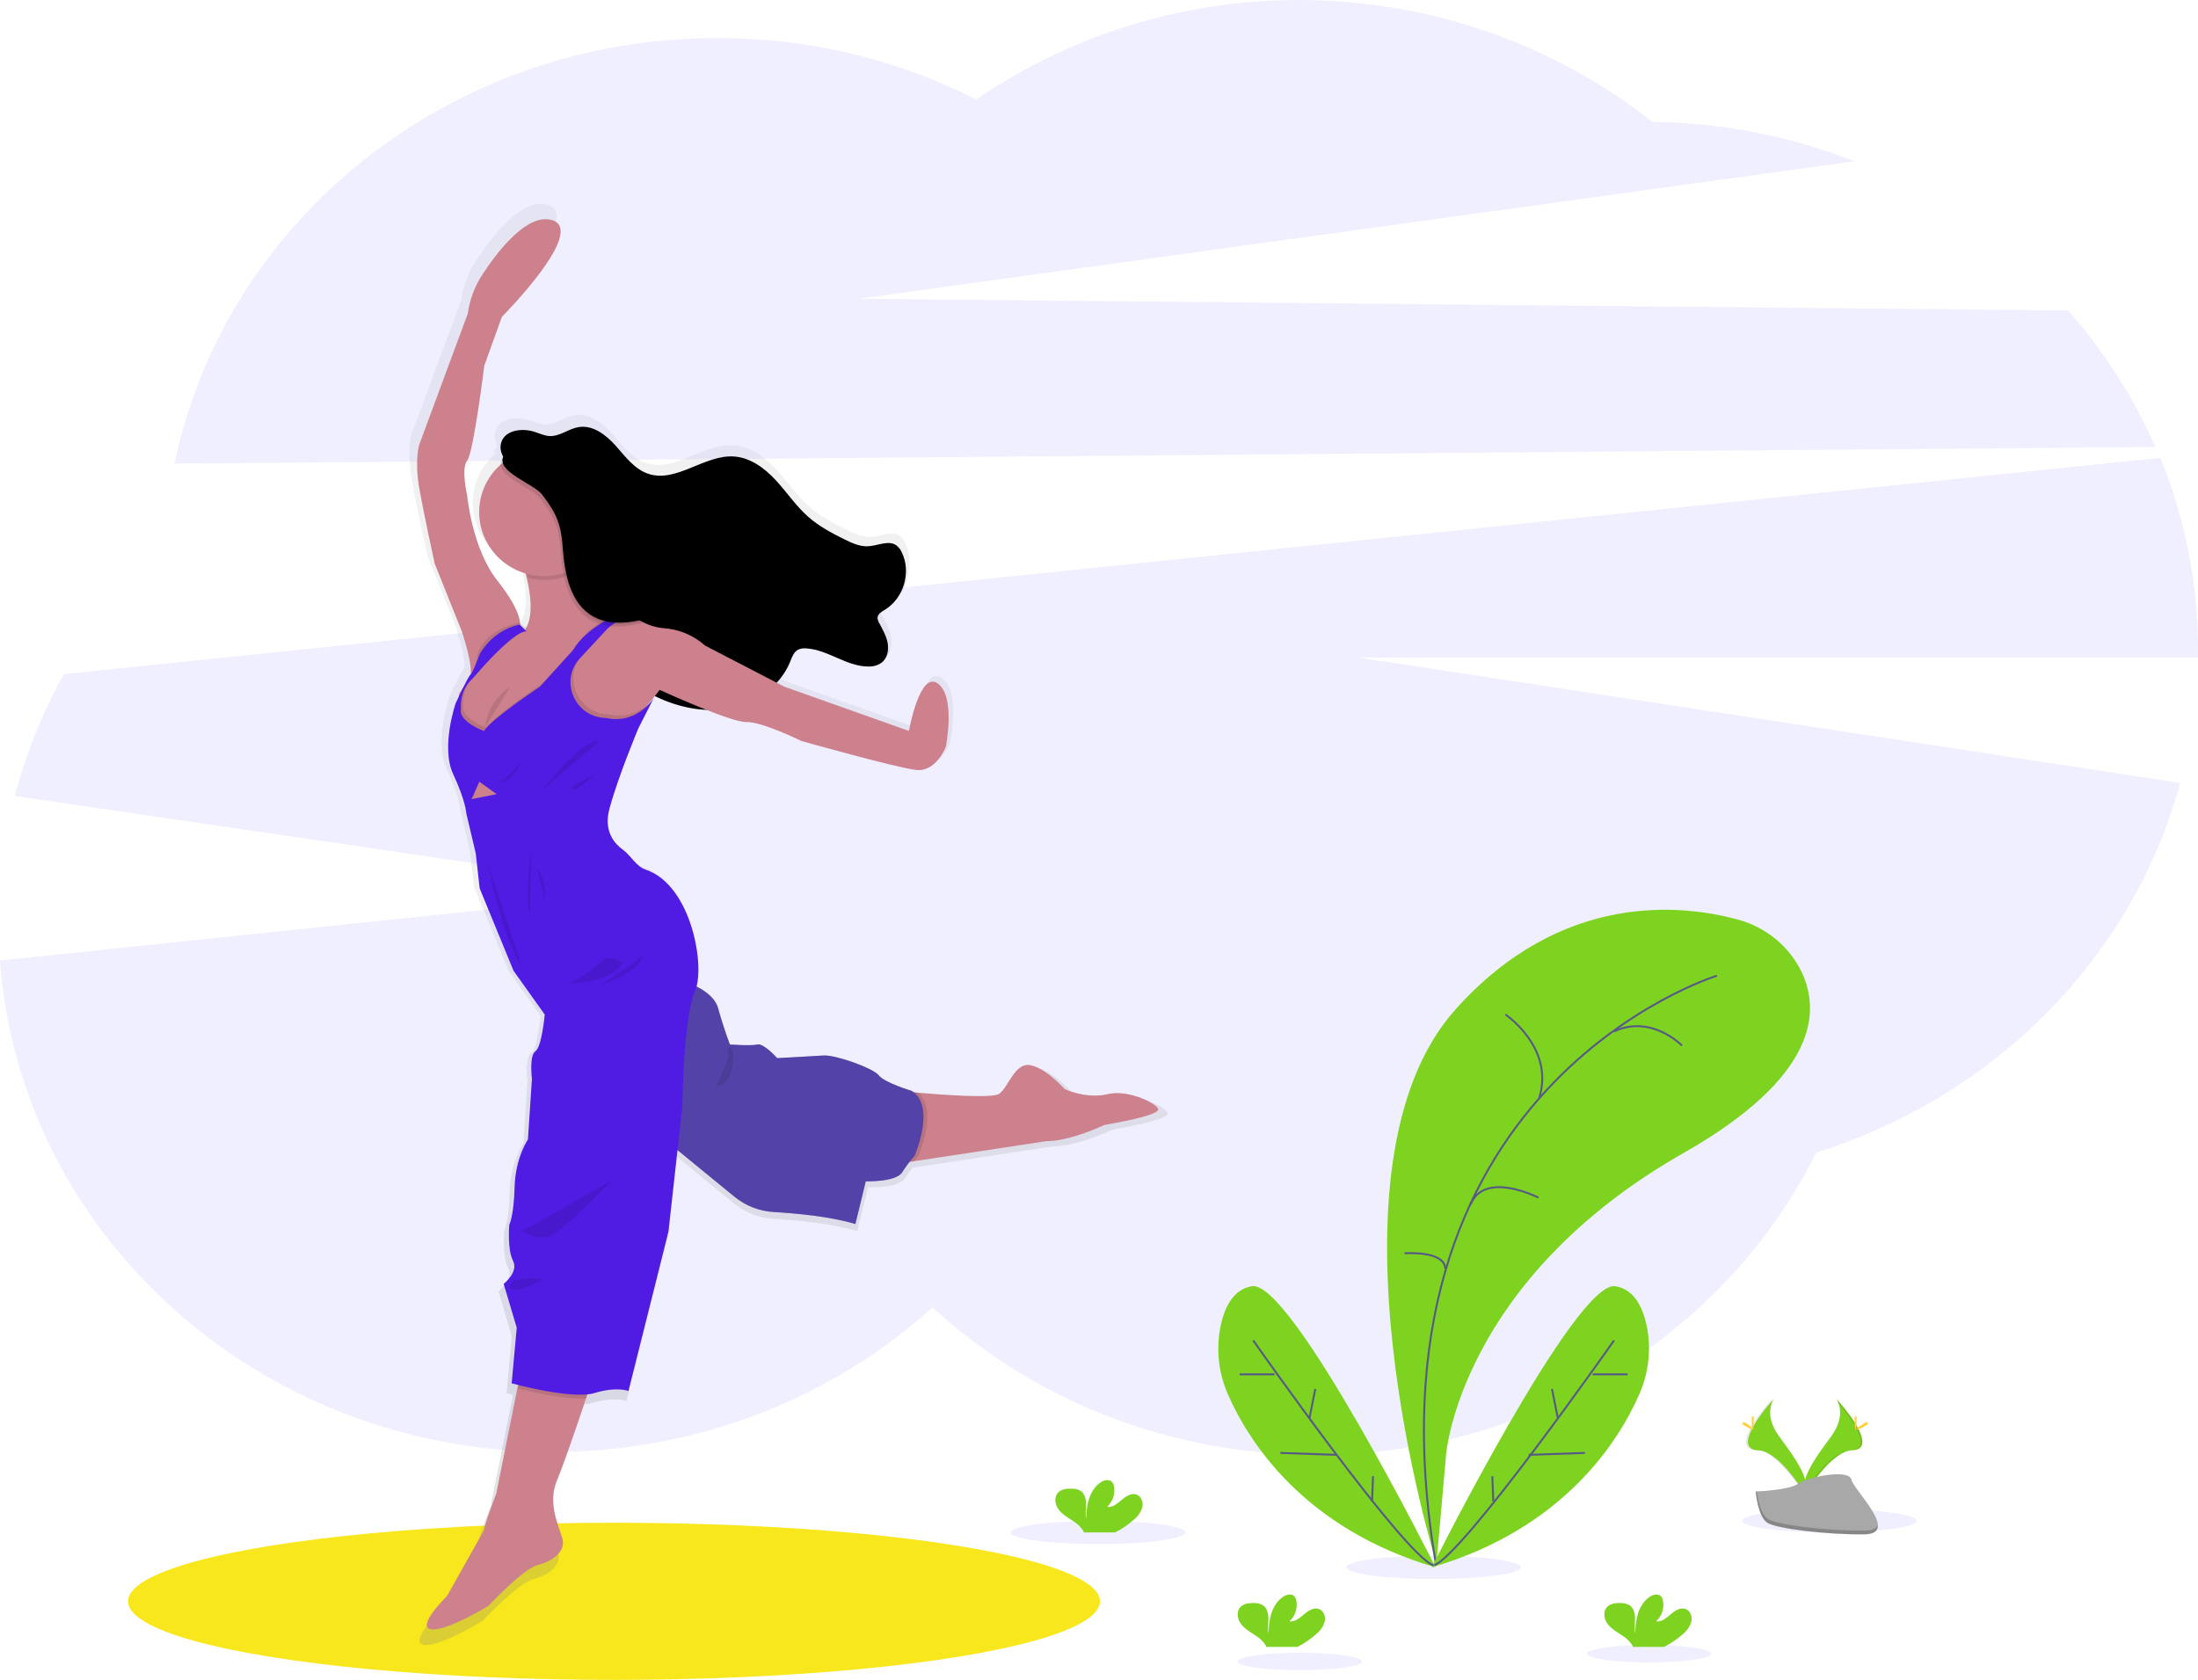<?xml version="1.0" encoding="UTF-8"?>
<svg width="1133px" height="866px" viewBox="0 0 1133 866" version="1.1" xmlns="http://www.w3.org/2000/svg" xmlns:xlink="http://www.w3.org/1999/xlink">
    <!-- Generator: Sketch 52.3 (67297) - http://www.bohemiancoding.com/sketch -->
    <title>undraw_workout_gcgu</title>
    <desc>Created with Sketch.</desc>
    <defs>
        <linearGradient x1="50.002%" y1="99.996%" x2="50.002%" y2="-0.005%" id="linearGradient-1">
            <stop stop-color="#808080" stop-opacity="0.25" offset="0%"></stop>
            <stop stop-color="#808080" stop-opacity="0.12" offset="54%"></stop>
            <stop stop-color="#808080" stop-opacity="0.1" offset="100%"></stop>
        </linearGradient>
    </defs>
    <g id="Page-1" stroke="none" stroke-width="1" fill="none" fill-rule="evenodd">
        <g id="undraw_workout_gcgu">
            <path d="M1111,230.436 C1099.786,204.844 1084.633,181.103 1066.073,160.045 L442.748,154.007 L955.954,83.129 C922.801,70.146 887.505,63.26 851.822,62.813 C751.006,-16.426 609.231,-21.143 503.198,51.213 C461.934,30.354 416.191,19.515 369.795,19.6 C231.297,19.6 115.887,113.917 90,239 L1111,230.436 Z" id="Path" fill="#6C63FF" opacity="0.1"></path>
            <path d="M1133,334.982 C1133.029,301.07 1126.433,267.467 1113.569,236 L33.006,347.48 C21.863,367.289 13.34,388.415 7.642,410.347 L342.257,459.383 L0,495.152 C10.3,636.721 133.777,748.515 284.615,748.515 C360.541,748.515 429.541,720.182 480.655,673.986 C531.945,721.06 601.596,750 678.338,750 C792.21,750 890.489,686.277 936.254,594.134 C1028.082,565.497 1099.409,493.569 1123.825,403.594 L700.713,339.036 L1133,339.036 C1132.978,337.681 1133,336.337 1133,334.982 Z" id="Path" fill="#6C63FF" opacity="0.1"></path>
            <ellipse id="Oval" fill="#F8E71C" cx="316.5" cy="825.5" rx="250.5" ry="40.5"></ellipse>
            <path d="M575.431,565.843 C564.175,568.619 552.621,563.219 552.621,563.219 C552.621,563.219 542.766,551.996 534.453,550.478 C526.141,548.959 522.922,562.243 517.983,565.659 C514.566,568.056 489.916,566.342 474.989,565.063 L472.42,564.835 C472.167,564.651 471.913,564.455 471.637,564.282 C471.637,564.282 457.306,559.944 454.318,556.106 C451.331,552.267 431.366,545.164 425.17,545.576 C418.975,545.988 400.663,546.964 400.663,546.964 C400.663,546.964 393.487,538.929 390.245,539.764 C387.004,540.599 375.738,539.699 375.738,539.699 C375.738,539.699 372.64,531.869 369.542,520.646 C368.098,515.408 363.291,511.732 358.584,509.314 C362.817,495.217 355.277,455.008 331.861,447.146 C326.757,445.433 324.144,439.74 319.801,436.616 C315.909,433.83 309.537,427.258 312.657,415.384 C317.067,398.76 328.003,372.583 328.003,372.583 L336.15,356.578 C335.39,357.712 334.526,358.775 333.57,359.755 C334.672,358.367 335.775,357.001 336.723,355.851 C344.853,359.89 353.72,362.294 362.806,362.921 C372,366.576 381.184,369.796 384.755,369.677 C392.924,369.395 413.76,379.653 413.76,379.653 C413.76,379.653 463.887,393.751 474.305,394.889 C484.723,396.028 489.794,382.701 489.794,382.701 C489.794,382.701 495.207,356.426 485.594,349.464 C475.981,342.502 470.392,374.405 470.392,374.405 L404.808,351.156 L400.763,349.063 C403.904,345.793 406.398,341.976 408.116,337.807 C409.13,335.324 410.056,332.482 412.47,331.246 C413.12,330.929 413.822,330.727 414.543,330.65 C415.141,330.612 415.741,330.612 416.34,330.65 C427.717,331.333 437.495,340.138 448.894,340.182 C449.313,340.182 449.732,340.182 450.151,340.182 C452.324,340.175 454.446,339.534 456.248,338.338 C458.303,336.692 459.573,334.281 459.753,331.68 C459.587,332.029 459.403,332.369 459.202,332.699 C459.5,331.104 459.5,329.469 459.202,327.874 C458.496,324.068 456.479,320.652 454.671,317.214 C454.16,316.412 453.871,315.492 453.833,314.547 C453.937,313.549 454.451,312.636 455.255,312.02 C455.272,312.122 455.294,312.224 455.322,312.324 C456.181,311.528 457.136,310.84 458.166,310.274 C463.798,306.641 467.646,300.873 468.793,294.344 C468.518,295.147 468.187,295.938 467.834,296.719 C469.53,291.214 469.118,285.29 466.676,280.063 C466.044,278.575 465.035,277.272 463.744,276.278 C459.632,273.437 454.109,276.463 449.093,276.788 C444.683,277.07 440.406,275.129 436.426,273.166 C429.635,269.815 422.877,266.194 417.222,261.238 C410.795,255.567 406.021,248.334 400.222,242.055 C394.424,235.776 386.982,230.181 378.35,229.552 C362.663,228.359 347.868,243.649 332.953,238.661 C325.677,236.243 320.892,229.628 315.832,223.946 C310.772,218.264 303.815,212.809 296.231,214.034 C290.961,214.902 286.397,218.925 281.061,218.773 C278.272,218.686 275.682,217.461 273.036,216.604 C266.631,214.49 257.855,215.52 255.573,221.788 C254.666,224.372 254.969,227.219 256.4,229.563 C256.063,230.028 255.761,230.518 255.496,231.027 C254.948,232.02 254.758,233.167 254.956,234.28 C245.722,242.433 241.725,254.879 244.523,266.77 C247.32,278.661 256.469,288.115 268.406,291.449 C268.615,292.241 268.825,293.032 269.023,293.835 C271.162,302.694 272.275,312.671 269.111,319.394 C268.913,319.806 268.703,320.207 268.472,320.598 L268.196,320.717 L268.317,320.836 L268.196,320.717 L267.799,320.316 L265.396,317.843 C265.264,315.262 263.786,308.344 253.512,295.505 C239.985,278.599 237.45,250.622 237.45,250.622 C237.45,250.622 234.076,236.221 237.45,232.068 C240.823,227.915 246.467,182.186 246.467,182.186 L255.794,156.442 C255.794,156.442 301.137,111.006 282.252,105.476 C269.431,101.713 254.14,121.102 245.652,133.92 C241.482,140.213 238.786,147.34 237.758,154.783 L212.127,223.761 C212.127,223.761 209.591,232.079 212.127,246.479 C214.662,260.88 220.296,286.374 220.296,286.374 L234.627,322.105 C234.627,322.105 239.908,337.536 239.445,344.237 C238.817,344.638 236.612,348.933 234.705,352.836 L233.304,355.005 L233.205,355.884 C232.268,357.846 231.618,359.256 231.618,359.256 C231.618,359.256 223.636,382.429 230.306,396.646 C236.976,410.862 237.24,417.455 237.24,417.455 L242.212,438.514 L244.285,456.949 L262.166,500.444 L278.636,523.574 C278.636,523.574 277.093,540.61 273.708,542.963 C270.324,545.316 271.878,557.504 271.878,557.504 L269.762,589.494 C269.762,589.494 263.147,599.058 262.728,614.565 C262.309,630.072 259.906,634.518 259.906,634.518 C259.906,634.518 258.804,647.531 261.879,653.495 C264.955,659.459 256.951,665.683 256.951,665.683 L263.82,688.878 L261.141,718.244 C261.141,718.244 262.386,718.58 264.448,719.089 L264.029,721.193 L252.828,776.822 C252.828,776.822 246.776,792.069 246.5,795.658 L226.921,830.435 C226.921,830.435 210.584,846.364 218.334,847.883 C226.084,849.401 248.617,835.694 248.617,835.694 C248.617,835.694 267.204,816.023 274.524,814.234 C281.844,812.445 289.958,807.294 287.621,799.822 C285.284,792.351 279.904,780.987 285.085,768.928 C288.393,761.337 295.426,740.734 300.255,726.355 C300.519,725.563 300.773,724.804 301.026,724.067 C302.304,723.954 303.566,723.718 304.797,723.362 C316.626,719.762 322.821,722.278 322.821,722.278 L343.944,638.205 L348.585,596.022 L378.163,620.291 C384.015,625.092 391.281,627.916 398.888,628.348 C410.541,629.02 428.72,630.679 441.883,634.68 L447.395,612.103 C447.395,612.103 463.16,612.667 466.544,607.397 C467.922,605.228 469.278,603.385 470.392,601.975 L472.949,601.585 L542.722,590.969 C555.675,590.969 573.424,582.369 573.424,582.369 L584.272,580.298 C584.272,580.298 600.456,577.11 601.911,574.475 C603.366,571.84 586.708,563.089 575.431,565.843 Z" id="Path" fill="url(#linearGradient-1)"></path>
            <path d="M258.522,227.71 C260.725,221.595 269.337,220.565 275.604,222.636 C278.181,223.481 280.726,224.685 283.446,224.804 C288.667,224.956 293.127,221.009 298.282,220.174 C305.694,218.96 312.489,224.295 317.435,229.857 C322.38,235.419 327.072,241.893 334.187,244.267 C348.758,249.103 363.23,234.183 378.561,235.344 C386.976,235.983 394.245,241.437 399.917,247.585 C405.589,253.733 410.259,260.803 416.537,266.354 C422.044,271.234 428.652,274.779 435.315,278.065 C439.203,279.984 443.355,281.881 447.695,281.599 C452.607,281.285 458.004,278.347 462.013,281.101 C463.275,282.075 464.261,283.352 464.876,284.809 C469.811,294.915 465.835,308.371 456.176,314.313 C454.49,315.343 452.442,316.481 452.343,318.465 C452.374,319.392 452.655,320.294 453.158,321.079 C454.92,324.44 456.902,327.79 457.563,331.509 C458.224,335.229 457.332,339.512 454.259,341.767 C452.253,343.081 449.87,343.723 447.464,343.599 C436.318,343.545 426.758,334.925 415.634,334.264 C414.21,334.103 412.769,334.32 411.46,334.892 C409.103,336.096 408.155,338.883 407.197,341.311 C402.043,353.987 389.245,362.802 375.588,365.22 C361.93,367.638 347.668,364.233 335.442,357.771 C334.548,357.35 333.727,356.794 333.008,356.123 C331.988,354.903 331.268,353.466 330.905,351.927 C327.16,340.271 322.094,328.072 311.719,321.339 C304.989,317.002 295.859,314.562 292.808,307.243 C290.891,302.613 292.092,297.354 291.607,292.367 C290.634,283.64 284.672,276.233 276.265,273.305 C274.459,272.708 272.476,272.285 271.155,270.93 C270.082,269.599 269.396,268.006 269.172,266.322 C267.531,258.981 266.441,251.228 264.15,244.061 C262.399,238.445 256.176,234.14 258.522,227.71 Z" id="Path" fill="#000000"></path>
            <g id="Group" opacity="0.1" transform="translate(258, 225)" fill="#000000">
                <path d="M198.008,112.572 C195.988,113.868 193.598,114.496 191.188,114.362 C180.014,114.362 170.421,105.685 159.257,105.034 C157.83,104.87 156.384,105.083 155.068,105.652 C152.692,106.856 151.753,109.644 150.791,112.073 C145.618,124.763 132.764,133.581 119.059,136 C105.354,138.419 91.041,135.013 78.783,128.549 C77.887,128.126 77.063,127.57 76.341,126.9 C75.318,125.678 74.596,124.242 74.229,122.703 C70.472,111.032 65.387,98.841 54.976,92.095 C48.212,87.702 39.049,85.327 35.998,77.995 C34.064,73.353 35.269,68.092 34.794,63.114 C33.82,54.38 27.83,46.967 19.386,44.046 C17.574,43.45 15.584,43.016 14.258,41.671 C13.18,40.338 12.495,38.739 12.279,37.05 C10.622,29.718 9.538,21.953 7.239,14.794 C5.692,10 0.818,6.117 1.061,0.998 C0.918,1.268 0.792,1.547 0.685,1.833 C-1.68,8.265 4.576,12.571 6.355,18.102 C8.654,25.261 9.737,33.027 11.395,40.359 C11.611,42.047 12.296,43.646 13.374,44.979 C14.7,46.324 16.689,46.758 18.502,47.354 C26.949,50.277 32.94,57.695 33.909,66.433 C34.385,71.411 33.18,76.671 35.114,81.314 C38.165,88.678 47.327,91.075 54.092,95.414 C64.481,102.171 69.565,114.351 73.345,126.021 C73.712,127.561 74.434,128.997 75.456,130.219 C76.179,130.889 77.003,131.445 77.899,131.868 C90.156,138.375 104.425,141.727 118.175,139.319 C131.924,136.911 144.701,128.082 149.907,115.392 C150.902,112.963 151.819,110.175 154.184,108.971 C155.499,108.402 156.946,108.189 158.373,108.353 C169.536,109.015 179.13,117.637 190.304,117.681 C192.717,117.805 195.108,117.166 197.124,115.859 C199.143,114.252 200.392,111.896 200.572,109.351 C200.014,110.623 199.131,111.733 198.008,112.572 Z" id="Path"></path>
                <path d="M199.931,85.077 C198.24,86.162 196.173,87.246 196.074,89.231 C196.064,89.63 196.128,90.027 196.262,90.403 C197.101,89.623 198.037,88.949 199.047,88.396 C204.573,84.844 208.348,79.199 209.469,72.81 C207.835,77.861 204.464,82.197 199.931,85.077 Z" id="Path"></path>
            </g>
            <path d="M287.313,762.411 C282.213,774.242 287.457,785.376 289.792,792.727 C292.128,800.077 284.152,805.09 276.991,806.862 C269.83,808.635 251.653,827.924 251.653,827.924 C251.653,827.924 229.62,841.374 222.041,839.885 C214.461,838.395 230.435,822.759 230.435,822.759 L249.582,788.638 C249.857,785.115 255.773,770.153 255.773,770.153 L266.724,715.569 L268.178,708.316 L307,706 C307,706 304.962,712.22 302.153,720.625 C297.427,734.76 290.508,755.028 287.313,762.411 Z" id="Path" fill="#CC818C"></path>
            <path d="M596.918,572.313 C595.544,574.871 579.75,577.956 579.75,577.956 L569.165,579.965 C569.165,579.965 551.854,588.306 539.214,588.306 L471.134,598.613 L462,600 L462,562.231 C462,562.231 466.594,562.704 473.101,563.306 C487.643,564.553 511.703,566.208 515.033,563.886 C519.847,560.533 523.002,547.635 531.102,549.118 C539.203,550.601 548.831,561.479 548.831,561.479 C548.831,561.479 560.097,566.713 571.089,564.026 C582.08,561.339 598.292,569.755 596.918,572.313 Z" id="Path" fill="#CC818C"></path>
            <path d="M473.488,595.673 C473.488,595.673 472.514,596.755 471.092,598.605 L462,600 L462,562 C462,562 466.573,562.476 473.05,563.082 C483.926,571.573 473.488,595.673 473.488,595.673 Z" id="Path" fill="#000000" opacity="0.1"></path>
            <path d="M342,586.957 L378.62,616.96 C384.339,621.642 391.439,624.396 398.872,624.818 C410.254,625.477 428.019,627.087 440.919,631 L446.29,608.973 C446.29,608.973 461.7,609.514 465.002,604.38 C466.941,601.349 469.1,598.459 471.463,595.733 C471.463,595.733 482.613,570.205 469.955,562.369 C469.955,562.369 455.921,558.176 453.026,554.393 C450.131,550.61 430.605,543.725 424.552,544.125 C418.498,544.525 400.612,545.476 400.612,545.476 C400.612,545.476 393.589,537.64 390.43,538.451 C387.271,539.261 376.253,538.451 376.253,538.451 C376.253,538.451 373.226,530.81 370.2,519.861 C367.173,508.913 349.154,505 349.154,505 L342,586.957 Z" id="Path" fill="#565987"></path>
            <path d="M342,586.957 L378.62,616.96 C384.339,621.642 391.439,624.396 398.872,624.818 C410.254,625.477 428.019,627.087 440.919,631 L446.29,608.973 C446.29,608.973 461.7,609.514 465.002,604.38 C466.941,601.349 469.1,598.459 471.463,595.733 C471.463,595.733 482.613,570.205 469.955,562.369 C469.955,562.369 455.921,558.176 453.026,554.393 C450.131,550.61 430.605,543.725 424.552,544.125 C418.498,544.525 400.612,545.476 400.612,545.476 C400.612,545.476 393.589,537.64 390.43,538.451 C387.271,539.261 376.253,538.451 376.253,538.451 C376.253,538.451 373.226,530.81 370.2,519.861 C367.173,508.913 349.154,505 349.154,505 L342,586.957 Z" id="Path" fill="#501BE3" opacity="0.36"></path>
            <path d="M325,317.525 L320.961,318.271 L320.709,318.271 L320.116,318.379 L313.201,319.643 L311.072,322.129 L310.984,322.215 L304.146,330.19 L298.384,335.755 L298.329,335.819 L293.456,340.487 L285.213,348.559 L283.83,351.92 L280.823,359.365 L280.044,361.256 L271.812,369.9 L266.555,380.976 L254.262,388 L241.037,381.246 L235,372.602 L236.372,360.219 L236.646,357.744 L240.674,351.38 L244.329,345.588 L251.463,335.592 L265.183,326.408 L267.641,325.77 L270.396,325.057 C270.607,324.761 270.801,324.455 270.978,324.138 C271.21,323.758 271.419,323.365 271.604,322.961 C274.688,316.412 273.601,306.676 271.516,298.043 C269.918,291.584 267.8,285.261 265.183,279.133 L301.402,274 C301.402,274 301.051,280.916 301.051,291.7 C301.051,294.401 301.051,297.329 301.128,300.463 C301.304,310.188 310.479,314.402 317.405,316.196 C319.188,316.664 320.999,317.025 322.827,317.277 C324.166,317.482 325,317.525 325,317.525 Z" id="Path" fill="#CC818C"></path>
            <path d="M268.031,322.527 C268.031,322.527 269.679,316.019 256.49,299.479 C243.301,282.938 240.828,255.552 240.828,255.552 C240.828,255.552 237.531,241.452 240.828,237.384 C244.126,233.317 249.621,188.576 249.621,188.576 L258.688,163.359 C258.688,163.359 302.926,118.89 284.517,113.467 C272.009,109.779 257.04,128.771 248.808,141.309 C244.742,147.47 242.114,154.446 241.114,161.732 L216.099,229.25 C216.099,229.25 213.626,237.384 216.099,251.484 C218.572,265.584 224.067,290.53 224.067,290.53 L238.081,325.542 C238.081,325.542 245.456,347.343 241.631,350 L250.171,337.538 L268.031,322.527 Z" id="Path" fill="#CC818C"></path>
            <path d="M487.541,384.985 C487.541,384.985 482.579,398.022 472.379,396.936 C462.179,395.849 413.108,381.997 413.108,381.997 C413.108,381.997 392.708,371.948 384.713,372.22 C376.719,372.491 340.054,355.652 340.054,355.652 C340.054,355.652 337.473,358.998 334.595,362.518 C331.463,366.375 327.979,370.449 327.097,370.59 C325.443,370.862 299.805,374.393 299.805,374.393 L282.437,366.516 L280.783,359.422 L280,356.163 L283.848,351.936 L288.91,346.385 L298.404,335.716 L298.459,335.651 L311.129,322.082 L311.218,321.995 L319.334,318.736 L320.9,318.106 L321.153,318.106 C322.124,317.943 325.851,317.606 330.846,320.387 C334.325,322.328 338.188,323.506 342.171,323.842 C350.099,324.399 357.607,327.567 363.486,332.837 L404.286,353.99 L468.519,376.804 C468.519,376.804 474.033,345.57 483.406,352.36 C492.779,359.15 487.541,384.985 487.541,384.985 Z" id="Path" fill="#CC818C"></path>
            <path d="M335,362.297 C331.864,366.155 328.374,370.231 327.49,370.372 C325.834,370.644 300.157,374.176 300.157,374.176 L282.764,366.297 L281.107,359.2 L280.323,361.102 L272.04,369.796 L266.75,380.936 L254.382,388 L241.074,381.208 L235,372.513 L236.38,360.058 C237.076,358.58 238.976,354.559 240.71,351.168 C241.529,349.3 242.559,347.529 243.78,345.887 C244.884,345.169 246.044,337.464 246.044,337.464 C251.057,323.238 267.855,321.053 267.855,321.053 L270.538,323.531 L271.709,324.727 C271.234,324.651 271.797,323.64 271.19,323.803 C270.218,324.075 269.787,325.52 268.539,326.313 C261.748,330.661 251.135,340.8 246.938,345.615 C245.922,346.778 244.873,347.919 243.802,349.027 C237.739,355.342 238.854,363.71 238.854,363.71 C237.341,370.231 250.726,375.121 250.726,375.121 C254.459,369.014 279.716,352.168 279.716,352.168 L296.723,333.421 C301.935,324.488 312.184,318.586 317.904,315.826 C320.433,314.609 322.09,314 322.09,314 L328.451,316.674 C326.772,316.231 324.994,316.307 323.36,316.891 C322.421,317.177 321.509,317.54 320.632,317.978 C320.301,318.141 319.97,318.315 319.66,318.499 C317.921,319.493 316.286,320.655 314.779,321.966 L300.489,337.323 C289.567,349.049 297.794,368.014 313.951,368.286 L314.094,368.286 C323.967,370.524 331.046,366.025 335,362.297 Z" id="Path" fill="#000000" opacity="0.1"></path>
            <path d="M307,706 C307,706 304.976,712.336 302.186,720.898 C291.486,721.706 273.816,717.519 267,715.747 L268.444,708.359 L307,706 Z" id="Path" fill="#000000" opacity="0.1"></path>
            <path d="M271.443,325.56 L267.924,322.009 C267.924,322.009 255.221,323.719 247.336,337.079 C247.336,337.079 243.652,347.093 242.519,347.807 C241.386,348.522 234.876,362.52 234.876,362.52 C234.876,362.52 227.089,385.158 233.589,399.058 C240.089,412.959 240.375,419.357 240.375,419.357 L245.236,439.927 L247.248,457.964 L264.712,500.456 L280.791,523.007 C280.791,523.007 279.284,539.647 275.985,541.953 C272.686,544.259 274.192,556.157 274.192,556.157 L272.136,587.423 C272.136,587.423 265.669,596.755 265.262,611.912 C264.855,627.069 262.513,631.399 262.513,631.399 C262.513,631.399 261.413,644.12 264.438,649.944 C267.462,655.769 259.621,661.853 259.621,661.853 L266.362,684.447 L263.745,713.137 C263.745,713.137 294.813,721.668 306.361,718.149 C317.908,714.631 323.957,717.067 323.957,717.067 L344.577,634.885 L351.726,570.339 C351.726,570.339 352.144,524.599 358.324,510.655 C363.625,498.746 356.675,456.318 332.799,448.307 C327.817,446.639 325.288,441.075 321.031,438.022 C317.226,435.304 311.013,428.885 314.059,417.279 C318.326,401.04 329.049,375.468 329.049,375.468 L336.989,359.9 C336.989,359.9 328.356,373.649 312.552,370.131 L312.409,370.131 C296.32,369.849 288.126,350.958 299.003,339.287 L313.234,323.979 C313.234,323.979 321.075,316.866 326.849,318.663 L320.526,316 C320.526,316 302.72,322.496 295.231,335.346 L278.295,354.022 C278.295,354.022 253.165,370.726 249.448,376.854 C249.448,376.854 236.119,371.982 237.625,365.486 C237.625,365.486 236.525,357.139 242.552,350.849 C243.652,349.767 244.664,348.619 245.676,347.461 C251.097,341.225 266.087,324.683 271.443,325.56 Z" id="Path" fill="#501BE3"></path>
            <path d="M274,437 C274,437 270.198,465.249 273.078,471 L274,437 Z" id="Path" fill="#000000" opacity="0.1"></path>
            <path d="M277,448 L280.841,464 C280.841,464 282.197,454.218 277,448 Z" id="Path" fill="#000000" opacity="0.1"></path>
            <path d="M251,444 C251,444 259.585,485.472 269,498" id="Path" fill="#000000" opacity="0.1"></path>
            <path d="M311.613,494.332 C311.613,494.332 296.753,507.939 291,506.948 C291,506.948 313.856,507.906 321,496.204 C321,496.237 316.379,492.971 311.613,494.332 Z" id="Path" fill="#000000" opacity="0.1"></path>
            <path d="M331,493 C331,493 312.64,506.744 309,508 C309,508 328.84,502.167 331,493 Z" id="Path" fill="#000000" opacity="0.1"></path>
            <path d="M268,393 C268,393 258.667,405.3 254,403.887 C254,403.887 265.398,404.305 268,393 Z" id="Path" fill="#000000" opacity="0.1"></path>
            <path d="M279,408 C279,408 299.367,380.955 309,382.031 C309,382.031 285.881,401.68 279,408 Z" id="Path" fill="#000000" opacity="0.1"></path>
            <path d="M307,399 C307,399 293.689,405.024 295.105,406.784 C296.521,408.543 307,399 307,399 Z" id="Path" fill="#000000" opacity="0.1"></path>
            <path d="M316,608 C316,608 272.969,633.127 269,634.357 C269,634.357 276.4,639.991 283.384,637.246 C290.368,634.5 316,608 316,608 Z" id="Path" fill="#000000" opacity="0.1"></path>
            <path d="M280,659.275 C280,659.275 262.324,657.455 263.02,663.182 C263.716,668.909 280,659.275 280,659.275 Z" id="Path" fill="#000000" opacity="0.1"></path>
            <path d="M302,274 C302,274 301.651,280.885 301.651,291.62 C293.457,298.242 282.539,300.586 272.295,297.924 C270.706,291.494 268.601,285.199 266,279.099 L302,274 Z" id="Path" fill="#000000" opacity="0.1"></path>
            <ellipse id="Oval" fill="#CC818C" cx="280.5" cy="264" rx="33.5" ry="33"></ellipse>
            <path d="M289.081,284.371 C290.017,297.733 292.881,313.018 304.709,319.736 C313.256,324.587 324.027,323.312 333.488,320.547 C342.948,317.781 352.211,313.655 362.057,313.19 C369.623,312.834 377.101,314.66 384.646,315.124 C392.19,315.589 400.45,314.433 405.836,309.226 C413.545,301.816 412.135,288.346 404.833,280.558 C397.532,272.769 386.11,269.939 375.295,270.231 C362.079,270.587 347.321,274.552 336.869,266.688 C329.853,261.395 327.199,252.213 321.296,245.743 C311.439,234.941 267.847,219.342 258.618,236.95 C254.29,245.192 273.96,251.079 278.519,257.042 C285.722,266.45 288.222,272.035 289.081,284.371 Z" id="Path" fill="#000000" opacity="0.1"></path>
            <path d="M290.081,282.367 C291.028,295.74 293.881,311.026 305.709,317.735 C314.256,322.585 325.027,321.311 334.488,318.556 C343.948,315.801 353.211,311.664 363.068,311.199 C370.623,310.843 378.101,312.658 385.657,313.133 C393.212,313.608 401.45,312.442 406.836,307.235 C414.545,299.813 413.135,286.353 405.833,278.564 C398.532,270.775 387.11,267.945 376.306,268.236 C363.09,268.582 348.321,272.558 337.869,264.682 C330.853,259.389 328.199,250.217 322.296,243.736 C312.439,232.933 268.847,217.344 259.618,234.953 C255.29,243.185 274.96,249.072 279.53,255.046 C286.722,264.445 289.222,270.019 290.081,282.367 Z" id="Path" fill="#000000"></path>
            <path d="M250,375 C251.027,366.506 255.763,358.854 263,354" id="Path" fill="#000000" opacity="0.1"></path>
            <path d="M375.341,544.412 C375.233,545.479 374.953,546.524 374.512,547.514 C372.982,551.788 371.14,555.96 369,560 C372.118,559.75 374.687,557.464 376.007,554.829 C377.16,552.119 377.796,549.242 377.887,546.328 C378.002,545.417 378.029,544.499 377.969,543.584 C377.887,542.735 377.303,539.491 375.797,540.068 C374.582,540.547 375.365,543.552 375.341,544.412 Z" id="Path" fill="#000000" opacity="0.1"></path>
            <path d="M409.397,304.705 C403.979,309.954 395.709,311.13 388.125,310.651 C380.541,310.172 373,308.342 365.449,308.713 C355.499,309.181 346.278,313.341 336.77,316.128 C327.261,318.916 316.46,320.201 307.869,315.311 C296.006,308.538 293.131,293.13 292.191,279.66 C291.329,267.225 288.808,261.595 281.589,252.111 C277.222,246.372 259.09,240.71 261.168,233 C260.567,233.695 260.048,234.455 259.62,235.265 C255.275,243.563 275.021,249.497 279.61,255.519 C286.829,264.992 289.339,270.633 290.201,283.058 C291.152,296.538 294.016,311.947 305.89,318.709 C314.469,323.598 325.282,322.313 334.779,319.536 C344.277,316.76 353.575,312.589 363.47,312.121 C371.054,311.762 378.561,313.591 386.146,314.07 C393.73,314.549 402,313.373 407.407,308.125 C408.942,306.624 410.163,304.841 411,302.876 C410.514,303.526 409.978,304.137 409.397,304.705 Z" id="Path" fill="#000000" opacity="0.1"></path>
            <polygon id="Path" fill="#CC818C" points="247.088 403 243 412 256 409.379"></polygon>
            <polygon id="Path" fill="#000000" opacity="0.1" points="247 403 243.708 412 243 412"></polygon>
            <ellipse id="Oval" fill="#6C63FF" opacity="0.1" cx="566" cy="790" rx="45" ry="6"></ellipse>
            <ellipse id="Oval" fill="#6C63FF" opacity="0.1" cx="739" cy="808" rx="45" ry="6"></ellipse>
            <ellipse id="Oval" fill="#6C63FF" opacity="0.1" cx="943" cy="784" rx="45" ry="6"></ellipse>
            <ellipse id="Oval" fill="#6C63FF" opacity="0.1" cx="670" cy="856.5" rx="32" ry="4.5"></ellipse>
            <ellipse id="Oval" fill="#6C63FF" opacity="0.1" cx="850" cy="852.5" rx="32" ry="4.5"></ellipse>
            <path d="M740.462,806 C740.462,806 677.038,601.947 750.389,520.217 C805.254,459.077 867.542,466.395 895.437,473.951 C910.046,477.769 922.21,487.691 928.704,501.089 C938.455,521.744 936.701,555.215 867.862,594.369 C752.595,659.861 745.426,749.709 745.426,749.709 L740.462,806 Z" id="Path" fill="#7ED321"></path>
            <path d="M885,503 C885,503 698.25,560.354 740.117,806" id="Path" stroke="#565987"></path>
            <path d="M776,523 C776,523 801.514,540.185 793.41,566" id="Path" stroke="#565987"></path>
            <path d="M867,539 C867,539 851.215,522.723 832,531.702" id="Path" stroke="#565987"></path>
            <path d="M793,617.398 C793,617.398 765.191,603.124 758,621" id="Path" stroke="#565987"></path>
            <path d="M724,646.099 C724,646.099 744.627,644.519 745,654" id="Path" stroke="#565987"></path>
            <path d="M738,808 C738,808 812.239,659.807 832.635,663.053 C842.325,664.589 846.79,673.945 848.808,683.334 C851.299,695.489 849.865,708.103 844.706,719.42 C834.178,743.12 805.878,788.151 738,808 Z" id="Path" fill="#7ED321"></path>
            <path d="M832,691 C832,691 754.063,802.121 739,807" id="Path" stroke="#565987"></path>
            <path d="M839,708.5 L821,708.5" id="Path" stroke="#565987"></path>
            <path d="M817,749 L788,750" id="Path" stroke="#565987"></path>
            <path d="M800,716 L803,731" id="Path" stroke="#565987"></path>
            <path d="M769.25,761 L769.75,774" id="Path" stroke="#565987"></path>
            <path d="M740,808 C740,808 665.784,659.807 645.395,663.053 C635.707,664.589 631.243,673.945 629.227,683.334 C626.702,695.477 628.096,708.091 633.216,719.42 C643.741,743.12 672.033,788.151 740,808 Z" id="Path" fill="#7ED321"></path>
            <path d="M646,691 C646,691 723.937,802.121 739,807" id="Path" stroke="#565987"></path>
            <path d="M639,708.5 L657,708.5" id="Path" stroke="#565987"></path>
            <path d="M660,749 L689,750" id="Path" stroke="#565987"></path>
            <path d="M678,716 L675,731" id="Path" stroke="#565987"></path>
            <path d="M707.75,761 L707.25,774" id="Path" stroke="#565987"></path>
            <path d="M867.666,842.223 C869.676,840.596 871.141,838.395 871.865,835.915 C872.4,833.405 871.329,830.403 868.935,829.487 C866.245,828.461 863.369,830.316 861.194,832.193 C859.018,834.07 856.514,836.22 853.66,835.817 C856.642,833.116 857.983,829.051 857.192,825.11 C857.074,824.306 856.733,823.55 856.208,822.928 C854.721,821.334 852.01,822.022 850.216,823.277 C844.531,827.271 842.946,834.976 842.924,841.917 C842.344,839.407 842.825,836.799 842.814,834.278 C842.804,831.757 842.093,828.821 839.928,827.49 C838.591,826.751 837.083,826.374 835.555,826.398 C832.996,826.311 830.153,826.562 828.404,828.428 C826.217,830.742 826.797,834.638 828.688,837.159 C830.58,839.68 833.444,841.306 836.079,843.074 C838.204,844.327 840.014,846.048 841.371,848.105 C841.533,848.389 841.664,848.689 841.765,849 L857.782,849 C861.368,847.196 864.692,844.916 867.666,842.223 Z" id="Path" fill="#7ED321"></path>
            <path d="M584.674,783.224 C586.681,781.595 588.141,779.394 588.86,776.916 C589.407,774.41 588.336,771.469 585.931,770.499 C583.242,769.475 580.379,771.327 578.193,773.212 C576.007,775.097 573.515,777.221 570.674,776.829 C573.651,774.118 574.983,770.049 574.182,766.109 C574.06,765.307 573.719,764.553 573.198,763.93 C571.701,762.34 569.001,763.015 567.209,764.268 C561.526,768.255 559.941,775.946 559.908,782.875 C559.34,780.38 559.821,777.777 559.81,775.249 C559.799,772.722 559.088,769.802 556.913,768.462 C555.572,767.743 554.064,767.39 552.542,767.438 C549.995,767.34 547.142,767.591 545.405,769.454 C543.219,771.774 543.798,775.652 545.678,778.169 C547.558,780.685 550.432,782.309 553.077,784.074 C555.193,785.331 556.997,787.048 558.356,789.096 C558.52,789.382 558.652,789.685 558.749,790 L574.772,790 C578.362,788.193 581.693,785.914 584.674,783.224 Z" id="Path" fill="#7ED321"></path>
            <path d="M678.665,842.223 C680.676,840.596 682.141,838.395 682.865,835.915 C683.401,833.405 682.329,830.403 679.934,829.487 C677.244,828.461 674.367,830.316 672.191,832.193 C670.015,834.07 667.51,836.22 664.656,835.817 C667.642,833.118 668.988,829.053 668.199,825.11 C668.081,824.306 667.741,823.55 667.215,822.928 C665.728,821.334 663.016,822.022 661.222,823.277 C655.535,827.271 653.95,834.976 653.928,841.917 C653.348,839.407 653.829,836.799 653.818,834.278 C653.807,831.757 653.097,828.821 650.931,827.49 C649.594,826.751 648.085,826.374 646.557,826.398 C643.998,826.311 641.154,826.562 639.404,828.428 C637.217,830.742 637.797,834.638 639.689,837.159 C641.581,839.68 644.446,841.306 647.082,843.074 C649.207,844.327 651.017,846.048 652.375,848.105 C652.536,848.389 652.668,848.689 652.768,849 L668.79,849 C672.372,847.195 675.694,844.915 678.665,842.223 Z" id="Path" fill="#7ED321"></path>
            <path d="M946.514,721 C946.514,721 952.52,728.86 943.751,740.705 C934.983,752.55 927.754,762.6 930.648,770 C930.648,770 943.883,747.952 954.671,747.646 C965.459,747.339 958.405,734.257 946.514,721 Z" id="Path" fill="#7ED321"></path>
            <path d="M946.345,721 C946.876,721.756 947.293,722.586 947.582,723.461 C958.217,735.824 963.871,747.365 953.656,747.661 C944.147,747.923 932.739,764.782 930,769.037 C930.09,769.363 930.197,769.685 930.32,770 C930.32,770 943.705,747.967 954.616,747.661 C965.528,747.354 958.371,734.248 946.345,721 Z" id="Path" fill="#000000" opacity="0.1"></path>
            <path d="M957,731.815 C957,734.679 956.776,737 956.496,737 C956.216,737 956,734.645 956,731.815 C956,728.985 956.28,730.31 956.56,730.31 C956.84,730.31 957,728.985 957,731.815 Z" id="Path" fill="#FFD037"></path>
            <path d="M961.572,735.013 C959.228,736.421 957.18,737.271 957.011,736.922 C956.842,736.572 958.584,735.129 960.928,733.72 C963.271,732.312 962.353,733.336 962.522,733.72 C962.691,734.105 963.936,733.604 961.572,735.013 Z" id="Path" fill="#FFD037"></path>
            <path d="M914.479,721 C914.479,721 908.47,728.86 917.243,740.705 C926.015,752.55 933.247,762.6 930.352,770 C930.352,770 917.122,747.952 906.318,747.646 C895.514,747.339 902.659,734.257 914.479,721 Z" id="Path" fill="#7ED321"></path>
            <path d="M913.652,721 C913.12,721.757 912.699,722.586 912.404,723.461 C901.778,735.824 896.123,747.365 906.329,747.661 C915.851,747.923 927.316,764.782 930,769.037 C929.911,769.365 929.801,769.687 929.669,770 C929.669,770 916.292,747.967 905.368,747.661 C894.444,747.354 901.701,734.248 913.652,721 Z" id="Path" fill="#000000" opacity="0.1"></path>
            <path d="M903,731.824 C903,734.683 903.228,737 903.504,737 C903.78,737 904,734.683 904,731.824 C904,728.965 903.724,730.321 903.449,730.321 C903.173,730.321 903,728.999 903,731.824 Z" id="Path" fill="#FFD037"></path>
            <path d="M899.428,735.013 C901.771,736.421 903.808,737.271 903.987,736.922 C904.167,736.572 902.415,735.129 900.072,733.72 C897.729,732.312 898.647,733.336 898.468,733.72 C898.288,734.105 897.085,733.604 899.428,735.013 Z" id="Path" fill="#FFD037"></path>
            <path d="M905,768.864 C905,768.864 921.927,768.362 927.04,764.837 C932.154,761.312 953.081,757.115 954.349,762.765 C955.616,768.415 979.783,790.845 960.674,790.995 C941.565,791.144 916.274,788.111 911.182,785.099 C906.091,782.087 905,768.864 905,768.864 Z" id="Path" fill="#A8A8A8"></path>
            <path d="M961.019,789.063 C941.905,789.211 916.596,786.197 911.504,783.203 C907.634,780.932 906.08,772.768 905.573,769 L905,769 C905,769 906.102,782.152 911.173,785.135 C916.243,788.118 941.563,791.143 960.677,790.995 C966.189,790.995 968.096,789.063 967.996,786.26 C967.214,787.969 965.119,789.031 961.019,789.063 Z" id="Path" fill="#000000" opacity="0.2"></path>
        </g>
    </g>
</svg>